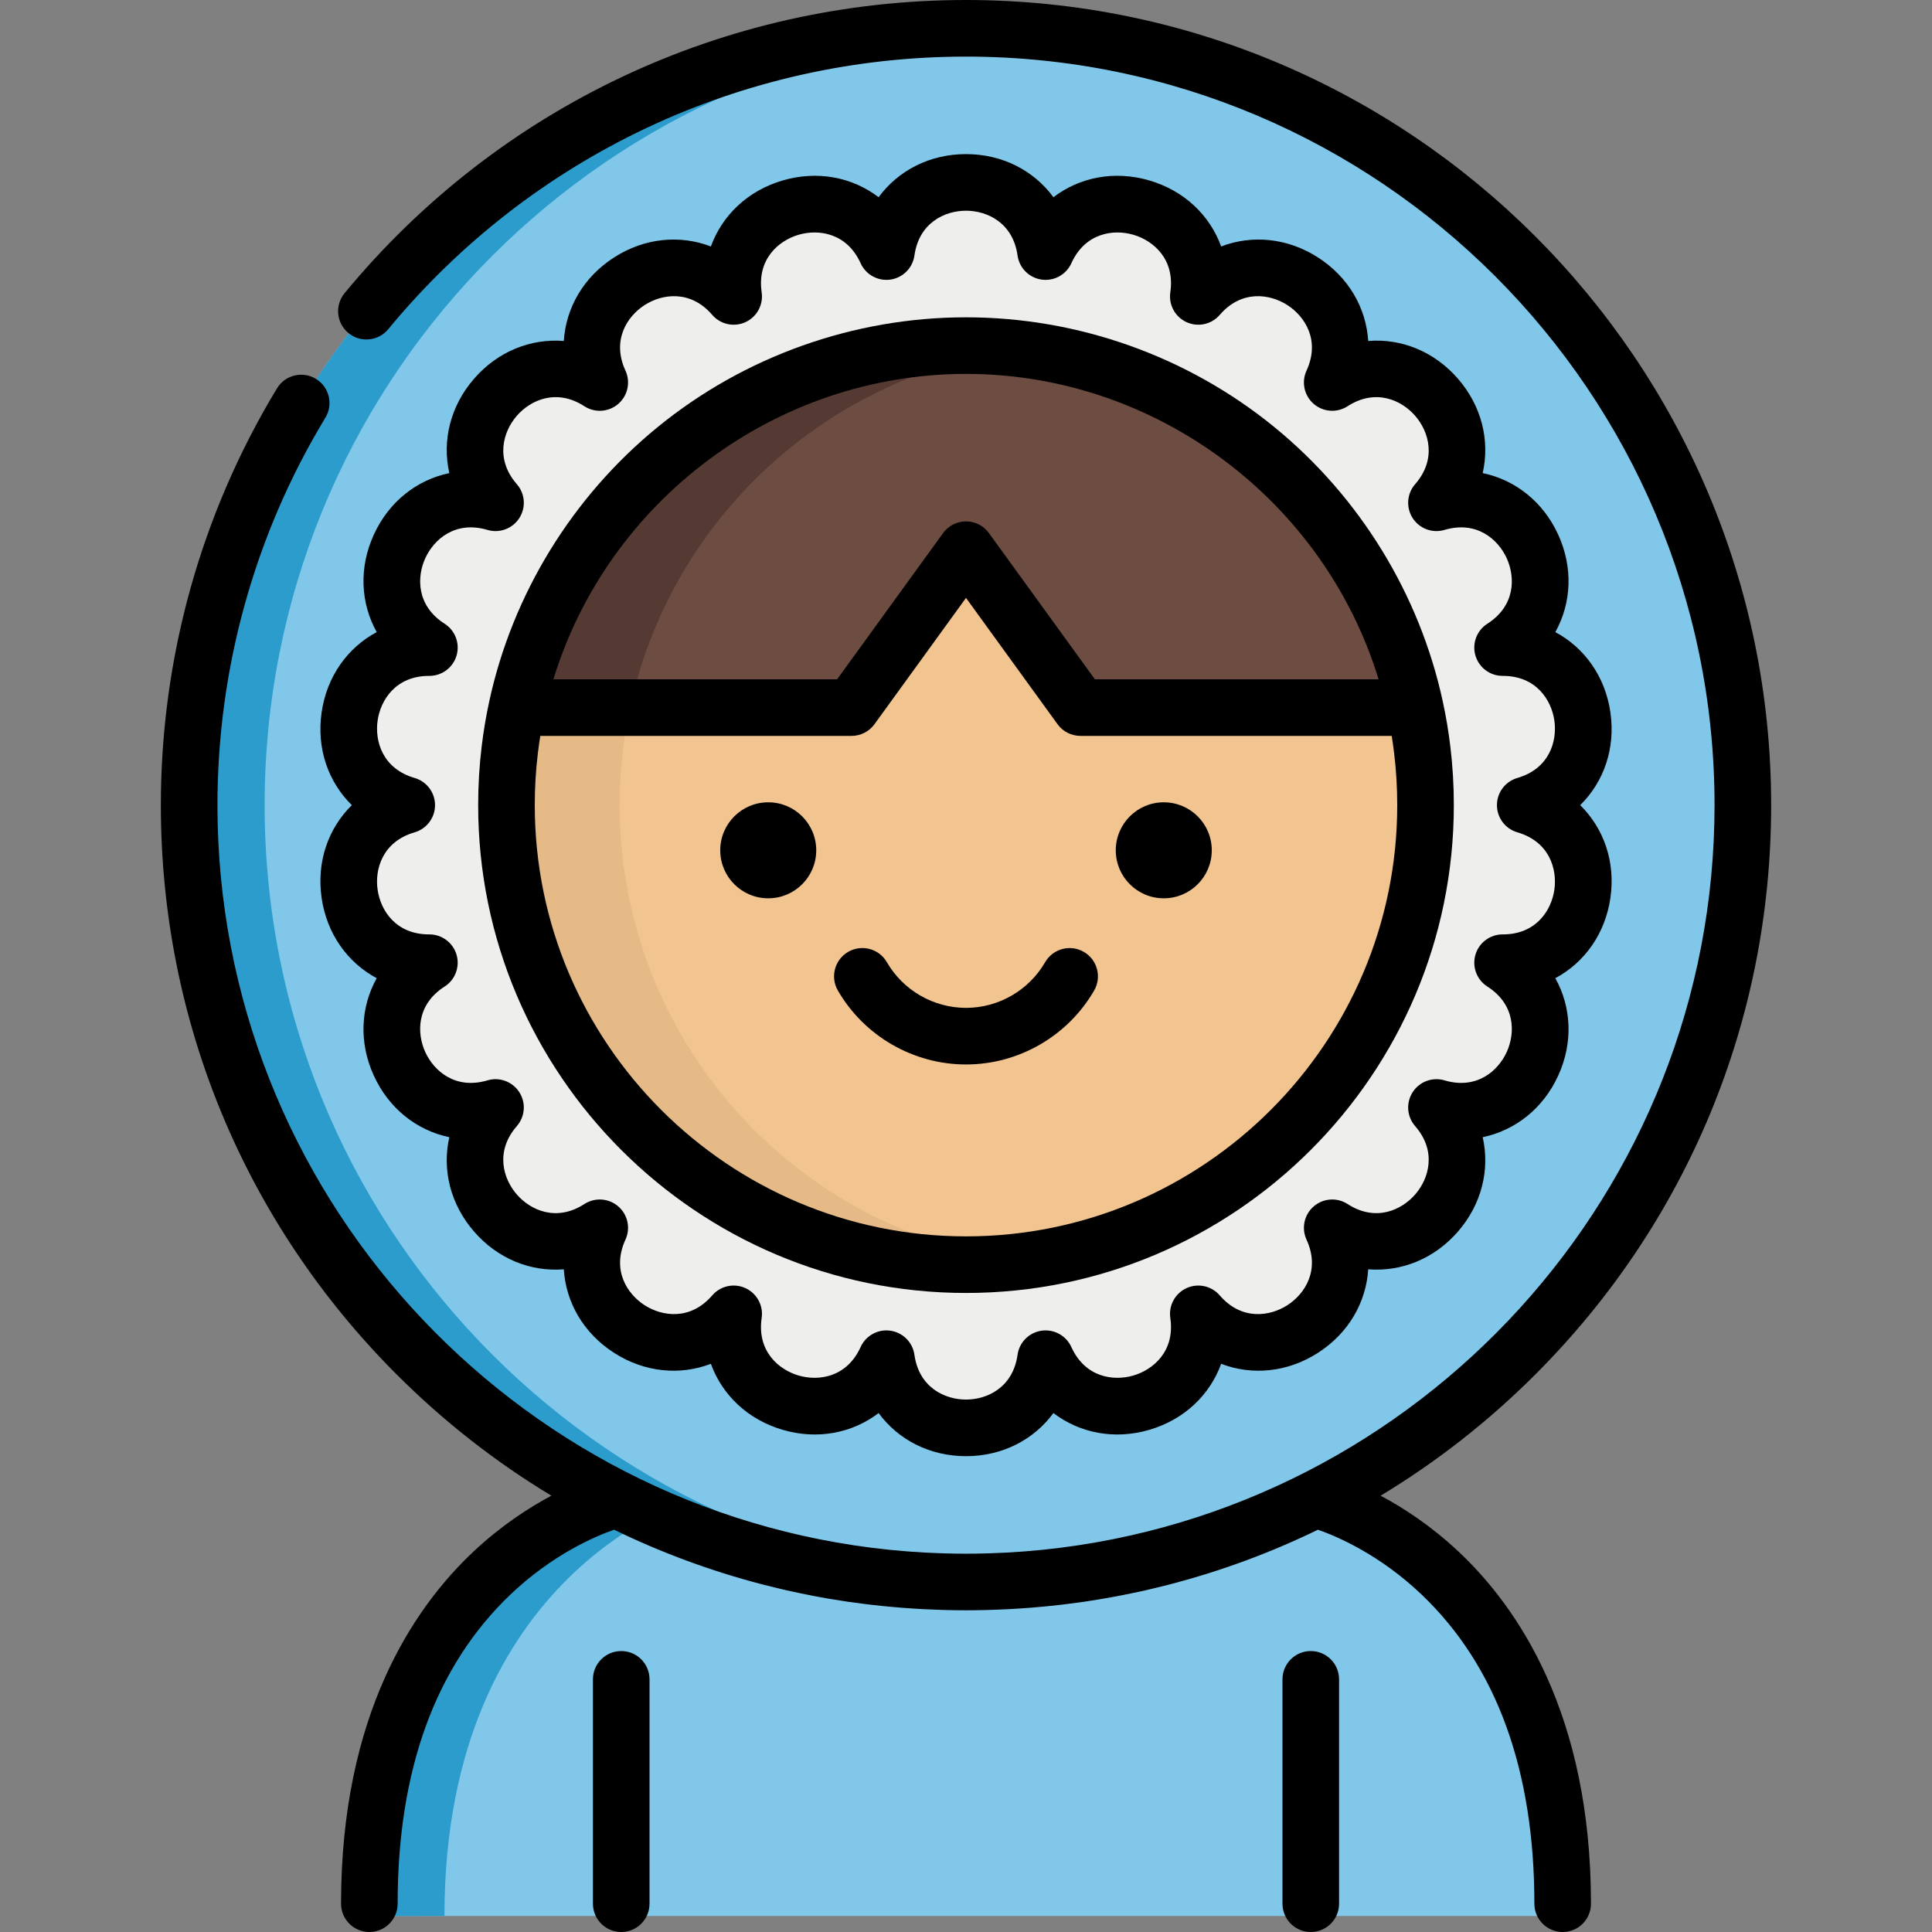 <?xml version="1.0" encoding="iso-8859-1"?>
<!-- Generator: Adobe Illustrator 19.0.0, SVG Export Plug-In . SVG Version: 6.00 Build 0)  -->
<svg version="1.1" id="Capa_1" xmlns="http://www.w3.org/2000/svg" xmlns:xlink="http://www.w3.org/1999/xlink" x="0px" y="0px"
	 viewBox="0 0 512 512" style="enable-background:new 0 0 512 512;" xml:space="preserve">
<rect x="0" y="0" width="512" height="512" fill="#808080" stroke="none"/>
<path style="fill:#80C7EA;" d="M414.12,507.75c0-91.49-65.58-110.432-65.58-110.432H163.46c0,0-66.146,18.942-66.146,110.432H414.12
	z"/>
<path style="fill:#2C9CCC;" d="M183.46,397.318h-20c0,0-65.58,18.973-65.58,110.464l19.902-0.031
	C117.782,416.26,183.46,397.318,183.46,397.318z"/>
<circle style="fill:#80C7EA;" cx="256.001" cy="213.37" r="205.87"/>
<path style="fill:#2C9CCC;" d="M70.129,213.374c0-110.347,86.817-200.41,195.872-205.626c-3.314-0.159-6.647-0.246-10-0.246
	c-113.7,0-205.872,92.172-205.872,205.872s92.172,205.872,205.872,205.872c3.353,0,6.686-0.087,10-0.245
	C156.946,413.784,70.129,323.721,70.129,213.374z"/>
<path style="fill:#EEEEEC;" d="M404.211,213.374L404.211,213.374L404.211,213.374c23.7-6.886,18.677-41.826-6.004-41.755l0,0l0,0
	c20.8-13.284,6.136-45.393-17.524-38.373l0,0l0,0c16.215-18.606-6.901-45.283-27.625-31.881l0,0l0,0
	c10.316-22.421-19.379-41.505-35.488-22.807l0,0l0,0c3.582-24.419-30.287-34.364-40.476-11.885l0,0l0,0
	c-3.443-24.439-38.742-24.439-42.185,0l0,0l0,0c-10.189-22.479-44.058-12.534-40.476,11.885l0,0l0,0
	c-16.109-18.698-45.804,0.386-35.488,22.807l0,0l0,0c-20.724-13.402-43.84,13.275-27.625,31.881l0,0l0,0
	c-23.661-7.02-38.324,25.088-17.524,38.373l0,0l0,0c-24.68-0.07-29.704,34.869-6.004,41.755l0,0l0,0
	c-23.7,6.886-18.677,41.826,6.004,41.755l0,0l0,0c-20.8,13.284-6.136,45.393,17.524,38.373l0,0l0,0
	c-16.215,18.606,6.901,45.283,27.625,31.881l0,0l0,0c-10.316,22.421,19.379,41.505,35.488,22.807l0,0l0,0
	c-3.582,24.419,30.287,34.364,40.476,11.885l0,0l0,0c3.443,24.439,38.742,24.439,42.185,0l0,0l0,0
	c10.189,22.479,44.058,12.534,40.476-11.885l0,0l0,0c16.109,18.698,45.804-0.386,35.488-22.807l0,0l0,0
	c20.724,13.402,43.84-13.275,27.625-31.881l0,0l0,0c23.661,7.02,38.324-25.089,17.524-38.373l0,0l0,0
	C422.887,255.2,427.911,220.26,404.211,213.374z"/>
<path style="fill:#F2C48F;" d="M376.901,198.662c-0.45-3.77-1.08-7.49-1.87-11.14l-119.03-69.853l-119.03,69.853
	c-0.79,3.65-1.42,7.37-1.87,11.14c-0.59,4.82-0.88,9.74-0.88,14.71c0,67.27,54.52,121.78,121.78,121.78s121.78-54.51,121.78-121.78
	C377.781,208.402,377.491,203.482,376.901,198.662z"/>
<path style="fill:#E5BA87;" d="M256.001,335.152c3.647,0,7.276-0.211,10.911-0.492c1.365-0.122,2.729-0.261,4.089-0.428
	c-60.182-7.391-106.78-58.67-106.78-120.86c0-8.681,0.914-17.365,2.75-25.85c1.62-7.496,3.943-14.727,6.873-21.639l-36.873,21.639
	c-0.592,2.737-1.095,5.515-1.499,8.322c-2.582,17.94-1.16,36.435,4.224,53.746C155.114,299.167,201.352,335.152,256.001,335.152z"/>
<path style="fill:#6D4D42;" d="M375.031,187.522h-88.7l-30.33-41.85l-30.33,41.85h-88.7c11.85-54.84,60.63-95.93,119.03-95.93
	S363.181,132.682,375.031,187.522z"/>
<path style="fill:#543A33;" d="M166.971,187.522c10.819-50.07,52.426-88.671,104.03-95.008c-2.439-0.299-4.9-0.528-7.381-0.683
	c-2.535-0.158-5.079-0.239-7.619-0.239c-48.363,0-90.128,28.179-109.786,69.01c-1.484,3.082-2.841,6.235-4.066,9.455
	c-2.144,5.633-3.882,11.467-5.178,17.465H166.971z"/>
<path d="M85.227,188.818c-1.369,9.525,1.744,18.398,8.012,24.554c-6.268,6.156-9.381,15.029-8.012,24.554
	s6.856,17.161,14.604,21.302c-4.278,7.672-4.767,17.063-0.77,25.815c3.997,8.753,11.414,14.534,20.015,16.325
	c-1.943,8.566,0.233,17.715,6.534,24.986c6.302,7.273,15.039,10.731,23.804,10.025c0.549,8.767,5.215,16.931,13.31,22.133
	c8.096,5.203,17.46,6.055,25.663,2.913c2.996,8.258,9.773,14.776,19.007,17.487c9.232,2.713,18.459,0.892,25.443-4.435
	c5.202,7.079,13.541,11.424,23.164,11.424c9.622,0,17.962-4.346,23.163-11.424c6.985,5.326,16.214,7.146,25.444,4.435
	c9.233-2.711,16.011-9.229,19.007-17.487c8.202,3.143,17.568,2.29,25.663-2.913c8.095-5.202,12.761-13.367,13.31-22.133
	c8.759,0.706,17.502-2.753,23.804-10.025c6.301-7.271,8.478-16.42,6.534-24.986c8.6-1.792,16.018-7.573,20.015-16.325
	c3.997-8.753,3.509-18.144-0.77-25.816c7.746-4.141,13.235-11.778,14.604-21.302c1.369-9.524-1.744-18.397-8.012-24.554
	c6.268-6.156,9.381-15.029,8.012-24.554s-6.856-17.161-14.604-21.302c4.277-7.671,4.767-17.063,0.77-25.815
	c-3.997-8.753-11.414-14.535-20.015-16.325c1.944-8.567-0.233-17.714-6.534-24.987c-6.302-7.272-15.044-10.734-23.804-10.025
	c-0.549-8.768-5.215-16.931-13.31-22.134s-17.461-6.056-25.663-2.913c-2.996-8.258-9.773-14.776-19.007-17.487
	c-9.231-2.711-18.458-0.892-25.443,4.435c-5.202-7.079-13.541-11.424-23.164-11.424c-9.622,0-17.962,4.346-23.163,11.424
	c-6.985-5.326-16.214-7.146-25.444-4.435c-9.233,2.711-16.011,9.229-19.007,17.487c-8.203-3.143-17.567-2.29-25.663,2.913
	c-8.095,5.203-12.761,13.366-13.31,22.134c-8.758-0.707-17.502,2.753-23.803,10.024c-6.302,7.272-8.479,16.42-6.535,24.987
	c-8.6,1.792-16.018,7.572-20.015,16.325s-3.509,18.144,0.77,25.815C92.085,171.658,86.596,179.294,85.227,188.818z M109.884,206.17
	c-8.501-2.47-10.598-9.741-9.81-15.217c0.785-5.465,4.831-11.836,13.647-11.836c0.023,0,0.05,0,0.073,0
	c3.327,0,6.259-2.193,7.196-5.387c0.939-3.201-0.348-6.638-3.159-8.434c-7.461-4.765-7.424-12.332-5.126-17.364
	c2.299-5.032,7.987-10.018,16.48-7.498c3.194,0.948,6.639-0.329,8.442-3.136c1.804-2.807,1.536-6.467-0.655-8.982
	c-5.816-6.673-3.649-13.923-0.026-18.104c3.623-4.182,10.489-7.359,17.925-2.551c2.799,1.811,6.463,1.555,8.983-0.63
	c2.521-2.185,3.297-5.772,1.902-8.803c-3.7-8.042,0.422-14.388,5.076-17.379c4.654-2.991,12.141-4.103,17.917,2.602
	c2.177,2.526,5.762,3.311,8.797,1.927c3.035-1.386,4.79-4.61,4.306-7.911c-1.285-8.758,4.458-13.686,9.766-15.245
	c5.312-1.559,12.804-0.518,16.458,7.544c1.377,3.039,4.601,4.8,7.898,4.328c3.302-0.475,5.894-3.074,6.359-6.377
	c1.235-8.766,8.134-11.875,13.666-11.875c5.532,0,12.431,3.11,13.666,11.875c0.466,3.304,3.058,5.902,6.359,6.377
	c3.3,0.472,6.521-1.289,7.898-4.328c3.654-8.062,11.15-9.102,16.458-7.544c5.308,1.559,11.051,6.486,9.766,15.245
	c-0.484,3.301,1.271,6.525,4.306,7.911c3.034,1.384,6.619,0.599,8.797-1.927c5.778-6.706,13.263-5.594,17.917-2.602
	c4.654,2.991,8.776,9.337,5.076,17.379c-1.395,3.031-0.619,6.618,1.902,8.803s6.183,2.441,8.983,0.63
	c7.435-4.808,14.302-1.63,17.925,2.551s5.79,11.431-0.026,18.104c-2.191,2.515-2.459,6.176-0.655,8.982
	c1.804,2.807,5.246,4.083,8.443,3.135c8.489-2.516,14.183,2.465,16.479,7.498c2.298,5.032,2.335,12.599-5.126,17.364
	c-2.812,1.795-4.099,5.233-3.159,8.434c0.938,3.194,3.869,5.387,7.196,5.387c0.023-0.001,0.048,0,0.073,0
	c8.815,0,12.862,6.372,13.647,11.836c0.788,5.476-1.309,12.747-9.81,15.217c-3.203,0.931-5.407,3.866-5.407,7.202
	s2.204,6.271,5.407,7.202c8.501,2.47,10.598,9.741,9.81,15.217c-0.785,5.465-4.831,11.837-13.647,11.837c-0.026,0-0.053,0-0.073,0
	c-3.327,0-6.259,2.193-7.196,5.387c-0.939,3.201,0.348,6.638,3.159,8.434c7.461,4.764,7.424,12.332,5.126,17.364
	c-2.299,5.033-7.997,10.013-16.479,7.498c-3.197-0.952-6.64,0.328-8.443,3.135c-1.804,2.807-1.536,6.467,0.655,8.982
	c5.816,6.673,3.649,13.923,0.026,18.104c-3.624,4.181-10.494,7.357-17.925,2.552c-2.801-1.812-6.464-1.556-8.983,0.63
	c-2.521,2.185-3.297,5.772-1.902,8.803c3.7,8.041-0.422,14.387-5.075,17.378c-4.655,2.992-12.14,4.104-17.918-2.602
	c-2.178-2.527-5.763-3.313-8.797-1.927c-3.035,1.386-4.79,4.61-4.306,7.911c1.285,8.758-4.458,13.686-9.766,15.245
	c-5.313,1.558-12.804,0.518-16.458-7.544c-1.377-3.039-4.598-4.8-7.898-4.328c-3.302,0.475-5.894,3.074-6.359,6.377
	c-1.235,8.766-8.134,11.875-13.666,11.875c-5.532,0-12.431-3.11-13.666-11.875c-0.466-3.304-3.058-5.902-6.359-6.377
	c-0.358-0.051-0.716-0.077-1.07-0.077c-2.909,0-5.601,1.696-6.828,4.404c-3.653,8.063-11.149,9.104-16.458,7.544
	c-5.308-1.559-11.051-6.486-9.766-15.245c0.484-3.301-1.271-6.525-4.306-7.911s-6.62-0.601-8.797,1.927
	c-5.778,6.706-13.262,5.594-17.918,2.602c-4.653-2.991-8.775-9.337-5.075-17.378c1.395-3.031,0.619-6.619-1.902-8.803
	c-2.521-2.186-6.185-2.442-8.983-0.63c-7.434,4.808-14.301,1.63-17.925-2.552c-3.623-4.181-5.79-11.431,0.026-18.104
	c2.191-2.515,2.459-6.176,0.655-8.982c-1.804-2.807-5.248-4.084-8.443-3.135c-8.485,2.517-14.181-2.466-16.479-7.498
	c-2.298-5.032-2.335-12.6,5.126-17.364c2.812-1.795,4.099-5.233,3.159-8.434c-0.938-3.194-3.869-5.387-7.196-5.387
	c-0.007,0-0.015,0-0.021,0c-8.888,0.022-12.912-6.361-13.699-11.836c-0.788-5.476,1.309-12.747,9.81-15.217
	c3.203-0.931,5.407-3.866,5.407-7.202C115.291,210.036,113.087,207.101,109.884,206.17z"/>
<circle cx="203.591" cy="225.34" r="12.721"/>
<circle cx="308.411" cy="225.34" r="12.721"/>
<path d="M164.633,437.544c-4.143,0-7.5,3.358-7.5,7.5V504.5c0,4.142,3.357,7.5,7.5,7.5s7.5-3.358,7.5-7.5v-59.456
	C172.133,440.902,168.775,437.544,164.633,437.544z"/>
<path d="M347.369,437.544c-4.143,0-7.5,3.358-7.5,7.5V504.5c0,4.142,3.357,7.5,7.5,7.5s7.5-3.358,7.5-7.5v-59.456
	C354.869,440.902,351.512,437.544,347.369,437.544z"/>
<path d="M256.001,282.095c13.949,0,26.96-7.507,33.954-19.591c2.075-3.585,0.851-8.173-2.734-10.248
	c-3.582-2.073-8.173-0.852-10.248,2.734c-4.321,7.467-12.357,12.105-20.972,12.105c-8.616,0-16.652-4.64-20.973-12.108
	c-2.075-3.585-6.663-4.811-10.248-2.736c-3.585,2.074-4.811,6.662-2.736,10.248C229.037,274.585,242.049,282.095,256.001,282.095z"
	/>
<path d="M386.459,411.125c-7.232-6.775-14.486-11.509-20.582-14.752c14.746-8.89,28.512-19.635,41.001-32.124
	c40.301-40.301,62.495-93.883,62.495-150.877C469.373,95.718,373.654,0,256.001,0C192.065,0,132.04,28.318,91.316,77.694
	c-2.636,3.195-2.182,7.922,1.014,10.558c3.194,2.634,7.922,2.183,10.559-1.014C140.753,41.33,196.56,15,256.001,15
	c109.383,0,198.372,88.989,198.372,198.372c0,102.502-78.145,187.093-177.988,197.331c-0.094,0.009-0.188,0.019-0.282,0.028
	c-1.464,0.148-2.933,0.277-4.406,0.392c-0.476,0.037-0.954,0.069-1.431,0.103c-1.193,0.085-2.387,0.164-3.586,0.228
	c-0.879,0.046-1.76,0.079-2.641,0.113c-0.868,0.035-1.735,0.076-2.606,0.099c-1.807,0.048-3.617,0.077-5.433,0.077
	c-1.816,0-3.626-0.029-5.433-0.077c-0.871-0.023-1.738-0.065-2.606-0.099c-0.881-0.034-1.762-0.067-2.641-0.113
	c-1.198-0.064-2.393-0.143-3.586-0.228c-0.477-0.033-0.954-0.066-1.431-0.103c-1.473-0.116-2.942-0.245-4.406-0.392
	c-0.094-0.009-0.188-0.019-0.282-0.029c-99.843-10.238-177.988-94.829-177.988-197.331c0-36.297,9.893-71.803,28.608-102.678
	c2.146-3.542,1.016-8.154-2.526-10.301c-3.541-2.148-8.153-1.018-10.302,2.526c-20.137,33.22-30.78,71.415-30.78,110.454
	c0,56.994,22.194,110.576,62.495,150.877c12.489,12.489,26.255,23.234,41.001,32.124c-6.096,3.243-13.35,7.976-20.582,14.752
	c-16.04,15.026-35.161,43.424-35.161,93.375c0,4.142,3.357,7.5,7.5,7.5s7.5-3.358,7.5-7.5c0-35.432,10.042-62.983,29.848-81.89
	c11.23-10.72,22.629-15.521,27.51-17.222c12.481,6.075,25.531,10.902,39.001,14.418c0.292,0.077,0.583,0.155,0.876,0.23
	c1.418,0.364,2.842,0.71,4.269,1.044c0.537,0.127,1.073,0.259,1.611,0.382c1.134,0.257,2.274,0.494,3.413,0.732
	c2.37,0.498,4.749,0.964,7.139,1.379c0.05,0.009,0.1,0.019,0.151,0.028c1.292,0.224,2.59,0.423,3.888,0.623
	c0.53,0.081,1.057,0.169,1.588,0.247c1.216,0.178,2.436,0.338,3.657,0.495c0.638,0.082,1.275,0.166,1.914,0.242
	c1.148,0.137,2.298,0.262,3.45,0.381c0.749,0.077,1.498,0.151,2.248,0.22c1.067,0.098,2.134,0.192,3.204,0.274
	c0.888,0.069,1.777,0.127,2.667,0.185c0.954,0.062,1.907,0.125,2.863,0.175c1.117,0.058,2.237,0.099,3.357,0.139
	c0.753,0.027,1.504,0.063,2.259,0.083c1.899,0.05,3.802,0.079,5.71,0.079s3.81-0.029,5.71-0.079
	c0.756-0.019,1.508-0.055,2.262-0.083c1.118-0.041,2.236-0.081,3.351-0.139c0.96-0.049,1.917-0.113,2.874-0.175
	c0.885-0.058,1.77-0.116,2.652-0.184c1.075-0.083,2.148-0.177,3.22-0.276c0.743-0.069,1.485-0.141,2.227-0.218
	c1.159-0.119,2.316-0.245,3.471-0.383c0.629-0.075,1.257-0.158,1.885-0.238c1.23-0.158,2.46-0.319,3.685-0.498
	c0.515-0.075,1.027-0.16,1.541-0.24c3.784-0.582,7.545-1.265,11.281-2.05c1.114-0.233,2.228-0.465,3.337-0.716
	c0.554-0.126,1.105-0.262,1.658-0.393c1.41-0.331,2.816-0.672,4.217-1.031c0.306-0.079,0.612-0.161,0.917-0.241
	c13.46-3.516,26.502-8.34,38.974-14.411c4.901,1.708,16.291,6.511,27.512,17.221c19.806,18.907,29.848,46.458,29.848,81.89
	c0,4.142,3.357,7.5,7.5,7.5s7.5-3.358,7.5-7.5C421.622,454.549,402.501,426.151,386.459,411.125z"/>
<path d="M256.001,342.65c71.285,0,129.28-57.995,129.28-129.28c0-5.287-0.313-10.536-0.933-15.602
	c-0.469-3.928-1.137-7.905-1.985-11.822c-0.001-0.003-0.001-0.007-0.002-0.01c-6.143-28.424-21.998-54.263-44.646-72.755
	c-22.974-18.76-51.994-29.091-81.714-29.091s-58.74,10.331-81.715,29.091c-22.648,18.493-38.504,44.331-44.646,72.755
	c-0.001,0.003-0.001,0.007-0.002,0.01c-0.847,3.918-1.515,7.896-1.982,11.803c-0.621,5.072-0.936,10.328-0.936,15.621
	C126.721,284.655,184.716,342.65,256.001,342.65z M256.001,99.09c50.297,0,94.859,33.517,109.336,80.93h-75.179l-28.084-38.751
	c-1.411-1.946-3.669-3.099-6.073-3.099s-4.662,1.152-6.073,3.099l-28.084,38.751h-75.179
	C161.142,132.606,205.704,99.09,256.001,99.09z M142.548,199.549c0.18-1.503,0.392-3.016,0.637-4.529h82.486
	c2.404,0,4.662-1.152,6.073-3.099l24.257-33.47l24.257,33.47c1.411,1.946,3.669,3.099,6.073,3.099h82.486
	c0.245,1.513,0.457,3.026,0.637,4.529c0.001,0.007,0.002,0.015,0.003,0.022c0.547,4.47,0.824,9.112,0.824,13.799
	c0,63.014-51.266,114.28-114.28,114.28s-114.28-51.266-114.28-114.28C141.721,208.684,141.998,204.041,142.548,199.549z"/>
<g>
</g>
<g>
</g>
<g>
</g>
<g>
</g>
<g>
</g>
<g>
</g>
<g>
</g>
<g>
</g>
<g>
</g>
<g>
</g>
<g>
</g>
<g>
</g>
<g>
</g>
<g>
</g>
<g>
</g>
</svg>
